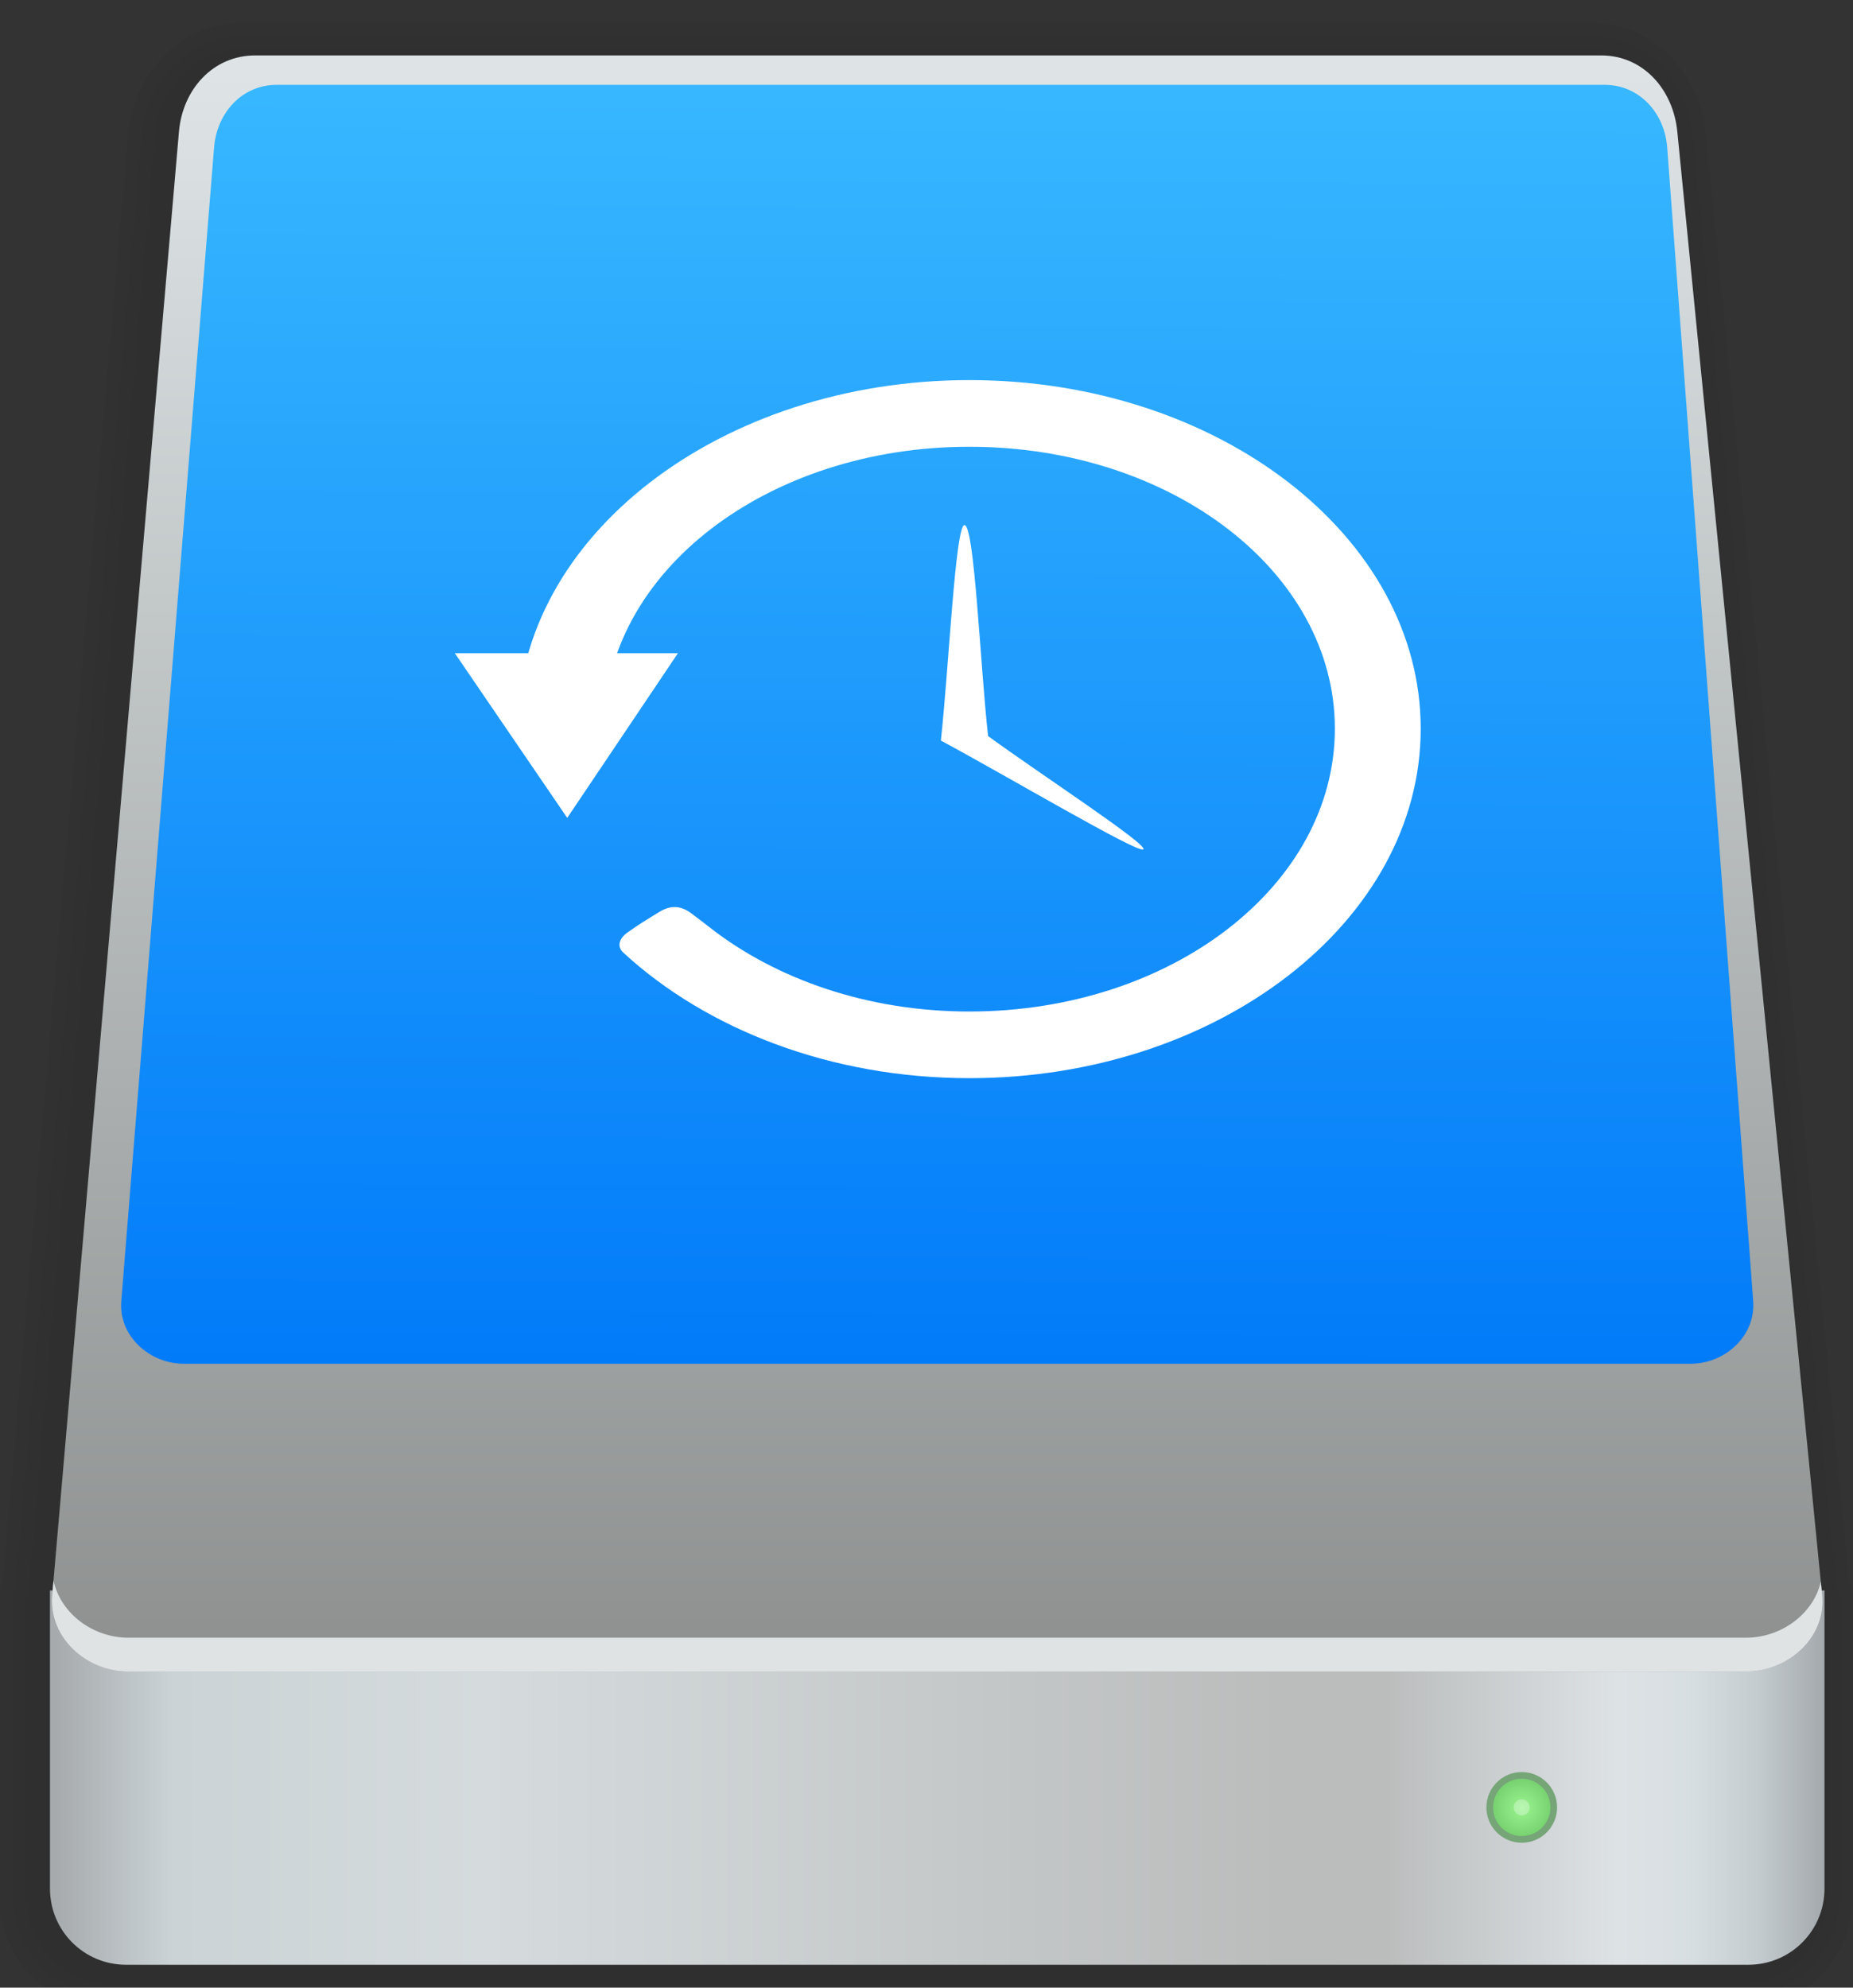 <?xml version="1.0" encoding="UTF-8" standalone="no"?>
<!-- Created with Inkscape (http://www.inkscape.org/) -->

<svg
   width="15.876mm"
   height="17.029mm"
   viewBox="0 0 15.876 17.029"
   version="1.1"
   id="svg5"
   inkscape:version="1.2.2 (b0a8486541, 2022-12-01)"
   sodipodi:docname="restore_64px.svg"
   xml:space="preserve"
   xmlns:inkscape="http://www.inkscape.org/namespaces/inkscape"
   xmlns:sodipodi="http://sodipodi.sourceforge.net/DTD/sodipodi-0.dtd"
   xmlns:xlink="http://www.w3.org/1999/xlink"
   xmlns="http://www.w3.org/2000/svg"
   xmlns:svg="http://www.w3.org/2000/svg"><rect x="0" y="0" width="15.876" height="17.029" fill="#333333" stroke="none"/><sodipodi:namedview
     id="namedview7"
     pagecolor="#ffffff"
     bordercolor="#666666"
     borderopacity="1.0"
     inkscape:pageshadow="2"
     inkscape:pageopacity="0.0"
     inkscape:pagecheckerboard="0"
     inkscape:document-units="mm"
     showgrid="false"
     inkscape:zoom="3.7819898"
     inkscape:cx="-5.1560161"
     inkscape:cy="16.393487"
     inkscape:window-width="1440"
     inkscape:window-height="846"
     inkscape:window-x="0"
     inkscape:window-y="28"
     inkscape:window-maximized="1"
     inkscape:current-layer="g11853"
     inkscape:showpageshadow="2"
     inkscape:deskcolor="#d1d1d1" /><defs
     id="defs2"><linearGradient
       inkscape:collect="always"
       id="linearGradient3050"><stop
         style="stop-color:#027bf9;stop-opacity:1;"
         offset="0"
         id="stop3046" /><stop
         style="stop-color:#37b7ff;stop-opacity:1;"
         offset="1"
         id="stop3048" /></linearGradient><linearGradient
       id="unchecked_highlight"
       inkscape:swatch="solid"><stop
         style="stop-color:#5f5f5f;stop-opacity:1;"
         offset="0"
         id="stop1645" /></linearGradient><linearGradient
       id="dark_unchecked_bg"
       inkscape:swatch="gradient"><stop
         id="stop1615"
         offset="0"
         style="stop-color:#6a6a6a;stop-opacity:1" /><stop
         id="stop1617"
         offset="1"
         style="stop-color:#545454;stop-opacity:1" /></linearGradient><style
       id="current-color-scheme"
       type="text/css">.ColorScheme-Text {
        color:#363636;
      }</style><linearGradient
       id="linearGradient6987"
       inkscape:swatch="solid"><stop
         id="stop6985"
         offset="0"
         style="stop-color:#77d2fb;stop-opacity:1;" /></linearGradient><linearGradient
       inkscape:collect="always"
       id="linearGradient4178"><stop
         style="stop-color:#9af590;stop-opacity:1"
         offset="0"
         id="stop4180" /><stop
         style="stop-color:#74ce6d;stop-opacity:1"
         offset="1"
         id="stop4182" /></linearGradient><linearGradient
       inkscape:collect="always"
       id="linearGradient4152"><stop
         style="stop-color:#a5abae;stop-opacity:1"
         offset="0"
         id="stop4154" /><stop
         id="stop4166"
         offset="0.036"
         style="stop-color:#c5ccd0;stop-opacity:1" /><stop
         id="stop4160"
         offset="0.072"
         style="stop-color:#d7dee2;stop-opacity:1" /><stop
         style="stop-color:#dde2e5;stop-opacity:1"
         offset="0.115"
         id="stop4162" /><stop
         id="stop4164"
         offset="0.246"
         style="stop-color:#bbbdbd;stop-opacity:1" /><stop
         style="stop-color:#bbbcbc;stop-opacity:1"
         offset="0.303"
         id="stop4174" /><stop
         style="stop-color:#c6cacb;stop-opacity:1"
         offset="0.511"
         id="stop4168" /><stop
         id="stop4170"
         offset="0.756"
         style="stop-color:#d5dbdd;stop-opacity:1" /><stop
         style="stop-color:#cbd3d6;stop-opacity:1;"
         offset="0.933"
         id="stop4172" /><stop
         style="stop-color:#a6aaac;stop-opacity:1"
         offset="1"
         id="stop4156" /></linearGradient><linearGradient
       inkscape:collect="always"
       id="linearGradient4141-0"><stop
         style="stop-color:#8e9190;stop-opacity:1"
         offset="0"
         id="stop4143-6" /><stop
         style="stop-color:#dee4e6;stop-opacity:1"
         offset="1"
         id="stop4145-8" /></linearGradient><linearGradient
       inkscape:collect="always"
       xlink:href="#linearGradient4141-0"
       id="linearGradient4147"
       x1="235.955"
       y1="125.254"
       x2="235.955"
       y2="7.288"
       gradientUnits="userSpaceOnUse"
       gradientTransform="matrix(0.82,0,0,0.82,-120.372,0.293)" /><linearGradient
       inkscape:collect="always"
       xlink:href="#linearGradient4152"
       id="linearGradient4158-0"
       x1="145.763"
       y1="183.444"
       x2="13.559"
       y2="183.444"
       gradientUnits="userSpaceOnUse"
       gradientTransform="matrix(0.82,0,0,0.82,-0.736,-42.152)" /><radialGradient
       inkscape:collect="always"
       xlink:href="#linearGradient4178"
       id="radialGradient4184-9"
       cx="128.238"
       cy="137.289"
       fx="128.238"
       fy="137.289"
       r="2.397"
       gradientUnits="userSpaceOnUse"
       gradientTransform="matrix(0.82,0,0,0.82,-4.676,0.293)" /><linearGradient
       inkscape:collect="always"
       xlink:href="#linearGradient3050"
       id="linearGradient3052"
       x1="59.754"
       y1="85.692"
       x2="59.991"
       y2="7.93"
       gradientUnits="userSpaceOnUse" /></defs><g
     inkscape:label="Layer 1"
     inkscape:groupmode="layer"
     id="layer1"
     transform="translate(-82.705,-105.855)"><g
       fill="#ffffff"
       id="g9192"
       style="fill:#ffffff;fill-opacity:1;stroke:none;stroke-opacity:1"
       transform="matrix(0.148,0,0,0.148,73.725,-30.719)"><g
         id="g10217"
         inkscape:export-filename="timemachine/src/icons/restore_64px.svg"
         inkscape:export-xdpi="102.39354"
         inkscape:export-ydpi="102.39354"><g
           id="g11853"><g
             id="g4201-2"
             transform="matrix(0.773,0,0,0.773,-187.543,921.692)"
             style="opacity:0.7;fill:#ffffff;fill-opacity:1;stroke:none;stroke-opacity:1"><path
               inkscape:connector-curvature="0"
               id="path4190-6"
               d="m 339.388,6.102 c -3.159,0 -5.429,2.554 -5.701,5.701 l -9.461,109.244 h -0.199 v 22.324 c 0,3.159 2.544,5.701 5.703,5.701 H 451.206 c 3.159,0 5.703,-2.542 5.703,-5.701 v -22.324 h -0.209 L 445.89,11.803 c -0.311,-3.144 -2.544,-5.701 -5.703,-5.701 z"
               style="opacity:1;fill:none;fill-opacity:0.049;stroke:#000000;stroke-width:2;stroke-linecap:round;stroke-linejoin:round;stroke-miterlimit:4;stroke-dasharray:none;stroke-dashoffset:0;stroke-opacity:0.046;paint-order:fill markers stroke" /><path
               style="opacity:1;fill:none;fill-opacity:0.049;stroke:#000000;stroke-width:4;stroke-linecap:round;stroke-linejoin:round;stroke-miterlimit:4;stroke-dasharray:none;stroke-dashoffset:0;stroke-opacity:0.046;paint-order:fill markers stroke"
               d="m 339.388,6.102 c -3.159,0 -5.429,2.554 -5.701,5.701 l -9.461,109.244 h -0.199 v 22.324 c 0,3.159 2.544,5.701 5.703,5.701 H 451.206 c 3.159,0 5.703,-2.542 5.703,-5.701 v -22.324 h -0.209 L 445.89,11.803 c -0.311,-3.144 -2.544,-5.701 -5.703,-5.701 z"
               id="path4197-1"
               inkscape:connector-curvature="0" /><path
               inkscape:connector-curvature="0"
               id="path4199-8"
               d="m 339.388,6.102 c -3.159,0 -5.429,2.554 -5.701,5.701 l -9.461,109.244 h -0.199 v 22.324 c 0,3.159 2.544,5.701 5.703,5.701 H 451.206 c 3.159,0 5.703,-2.542 5.703,-5.701 v -22.324 h -0.209 L 445.89,11.803 c -0.311,-3.144 -2.544,-5.701 -5.703,-5.701 z"
               style="opacity:1;fill:none;fill-opacity:0.049;stroke:#000000;stroke-width:6;stroke-linecap:round;stroke-linejoin:round;stroke-miterlimit:4;stroke-dasharray:none;stroke-dashoffset:0;stroke-opacity:0.046;paint-order:fill markers stroke" /></g><path
             style="opacity:1;fill:url(#linearGradient4158-0);fill-opacity:1;stroke:none;stroke-width:2;stroke-linecap:round;stroke-linejoin:round;stroke-miterlimit:4;stroke-dasharray:none;stroke-dashoffset:0;stroke-opacity:1;paint-order:fill markers stroke"
             d="m 119.037,99.525 v 18.302 c 0,2.59 -2.085,4.674 -4.674,4.674 H 14.776 c -2.59,0 -4.674,-2.085 -4.674,-4.674 V 99.525 Z"
             id="rect4149-7"
             inkscape:connector-curvature="0"
             sodipodi:nodetypes="csssscc"
             transform="matrix(0.943,0,0,0.943,54.043,921.013)" /><path
             style="opacity:1;fill:url(#linearGradient4147);fill-opacity:1;stroke:none;stroke-width:2;stroke-linecap:round;stroke-linejoin:round;stroke-miterlimit:4;stroke-dasharray:none;stroke-dashoffset:0;stroke-opacity:1;paint-order:fill markers stroke"
             d="m 22.694,5.295 h 82.634 c 2.59,0 4.419,2.097 4.674,4.674 l 8.893,89.86 c 0.255,2.577 -2.085,4.674 -4.674,4.674 H 14.913 c -2.59,0 -4.898,-2.094 -4.674,-4.674 L 18.02,9.969 c 0.223,-2.58 2.085,-4.674 4.674,-4.674 z"
             id="rect4138"
             inkscape:connector-curvature="0"
             sodipodi:nodetypes="sssssssss"
             transform="matrix(0.943,0,0,0.943,54.043,921.013)" /><circle
             style="opacity:1;fill:url(#radialGradient4184-9);fill-opacity:1;stroke:#76a578;stroke-width:0.41;stroke-linecap:round;stroke-linejoin:round;stroke-miterlimit:4;stroke-dasharray:none;stroke-dashoffset:0;stroke-opacity:1;paint-order:fill markers stroke"
             id="path4176-9"
             cx="100.452"
             cy="112.841"
             r="1.965"
             transform="matrix(0.943,0,0,0.943,54.043,921.013)" /><circle
             style="opacity:1;fill:#ffffff;fill-opacity:0.297;stroke:none;stroke-width:0.5;stroke-linecap:round;stroke-linejoin:round;stroke-miterlimit:4;stroke-dasharray:none;stroke-dashoffset:0;stroke-opacity:1;paint-order:fill markers stroke"
             id="path4188-2"
             cx="100.452"
             cy="112.841"
             r="0.491"
             transform="matrix(0.943,0,0,0.943,54.043,921.013)" /><path
             style="opacity:1;fill:url(#linearGradient3052);fill-opacity:1;stroke:none;stroke-width:6;stroke-linecap:round;stroke-linejoin:round;stroke-miterlimit:4;stroke-dasharray:none;stroke-dashoffset:0;stroke-opacity:0.046;paint-order:fill markers stroke"
             d="m 24.017,7.101 h 81.523 c 2.128,0 3.683,1.719 3.841,3.841 l 5.28,70.824 c 0.158,2.122 -1.713,3.841 -3.841,3.841 H 18.32 c -2.128,0 -4.011,-1.72 -3.841,-3.841 l 5.697,-70.824 c 0.171,-2.121 1.713,-3.841 3.841,-3.841 z"
             id="rect4206"
             inkscape:connector-curvature="0"
             sodipodi:nodetypes="sssssssss"
             transform="matrix(0.943,0,0,0.943,54.043,921.013)" /><path
             style="opacity:1;fill:#e0e3e4;fill-opacity:1;stroke:none;stroke-width:2;stroke-linecap:round;stroke-linejoin:round;stroke-miterlimit:4;stroke-dasharray:none;stroke-dashoffset:0;stroke-opacity:1;paint-order:fill markers stroke"
             d="m 10.317,98.919 -0.078,0.909 c -0.223,2.58 2.084,4.675 4.674,4.675 h 99.308 c 2.59,0 4.93,-2.098 4.675,-4.675 l -0.083,-0.842 c -0.452,1.979 -2.432,3.439 -4.592,3.439 h -99.308 c -2.184,0 -4.162,-1.492 -4.595,-3.507 z"
             id="path4217-0"
             inkscape:connector-curvature="0"
             transform="matrix(0.943,0,0,0.943,54.043,921.013)" /><g
             id="g11826"
             transform="matrix(1,0,0,0.859,7.5737118e-7,133.862)"><path
               d="m 87.007,962.455 h 12.913 l -6.407,11.097 z"
               id="path9188"
               style="fill:#ffffff;fill-opacity:1;stroke:none;stroke-opacity:1" /><g
               id="g11820"><path
                 d="m 115.143,968.34 c 0.456,-4.84 0.838,-14.52 1.367,-14.52 0.579,0 0.911,9.478 1.367,14.218 2.995,2.546 9.338,7.364 8.984,7.638 -0.34,0.263 -7.812,-4.89 -11.719,-7.336 z"
                 id="path9186"
                 style="fill:#ffffff;fill-opacity:1;stroke:none;stroke-width:0.88;stroke-opacity:1" /><path
                 d="m 116.795,944.049 c -14.408,0 -26.156,10.535 -26.156,23.493 0,0.377 0.011,0.771 0.031,1.144 l 4.969,-1.144 c 5e-5,-10.537 9.441,-19.001 21.156,-19.001 11.716,0 21.156,8.464 21.156,19.001 0,10.537 -9.44,19.057 -21.156,19.057 -5.898,0 -11.195,-2.177 -15.031,-5.664 0,0 -0.679,-0.62 -1.091,-0.971 -0.755,-0.643 -1.362,-0.414 -1.878,-0.042 -0.604,0.432 -1.131,0.799 -1.718,1.292 -0.483,0.355 -0.763,0.944 -0.312,1.423 4.805,5.153 11.998,8.454 20.031,8.454 14.408,0 26.125,-10.591 26.125,-23.549 0,-12.958 -11.717,-23.493 -26.125,-23.493 z"
                 id="path9190"
                 style="fill:#ffffff;fill-opacity:1;stroke:none;stroke-width:0.945;stroke-opacity:1" /></g></g></g></g></g></g><style
     type="text/css"
     id="style2">
	.st0{fill:#007D5A;}
	.st1{fill:#073C34;}
	.st2{fill:url(#SVGID_1_);}
	.st3{fill:url(#SVGID_2_);}
	.st4{fill:#FFF293;}
	.st5{fill:url(#SVGID_3_);}
</style></svg>
